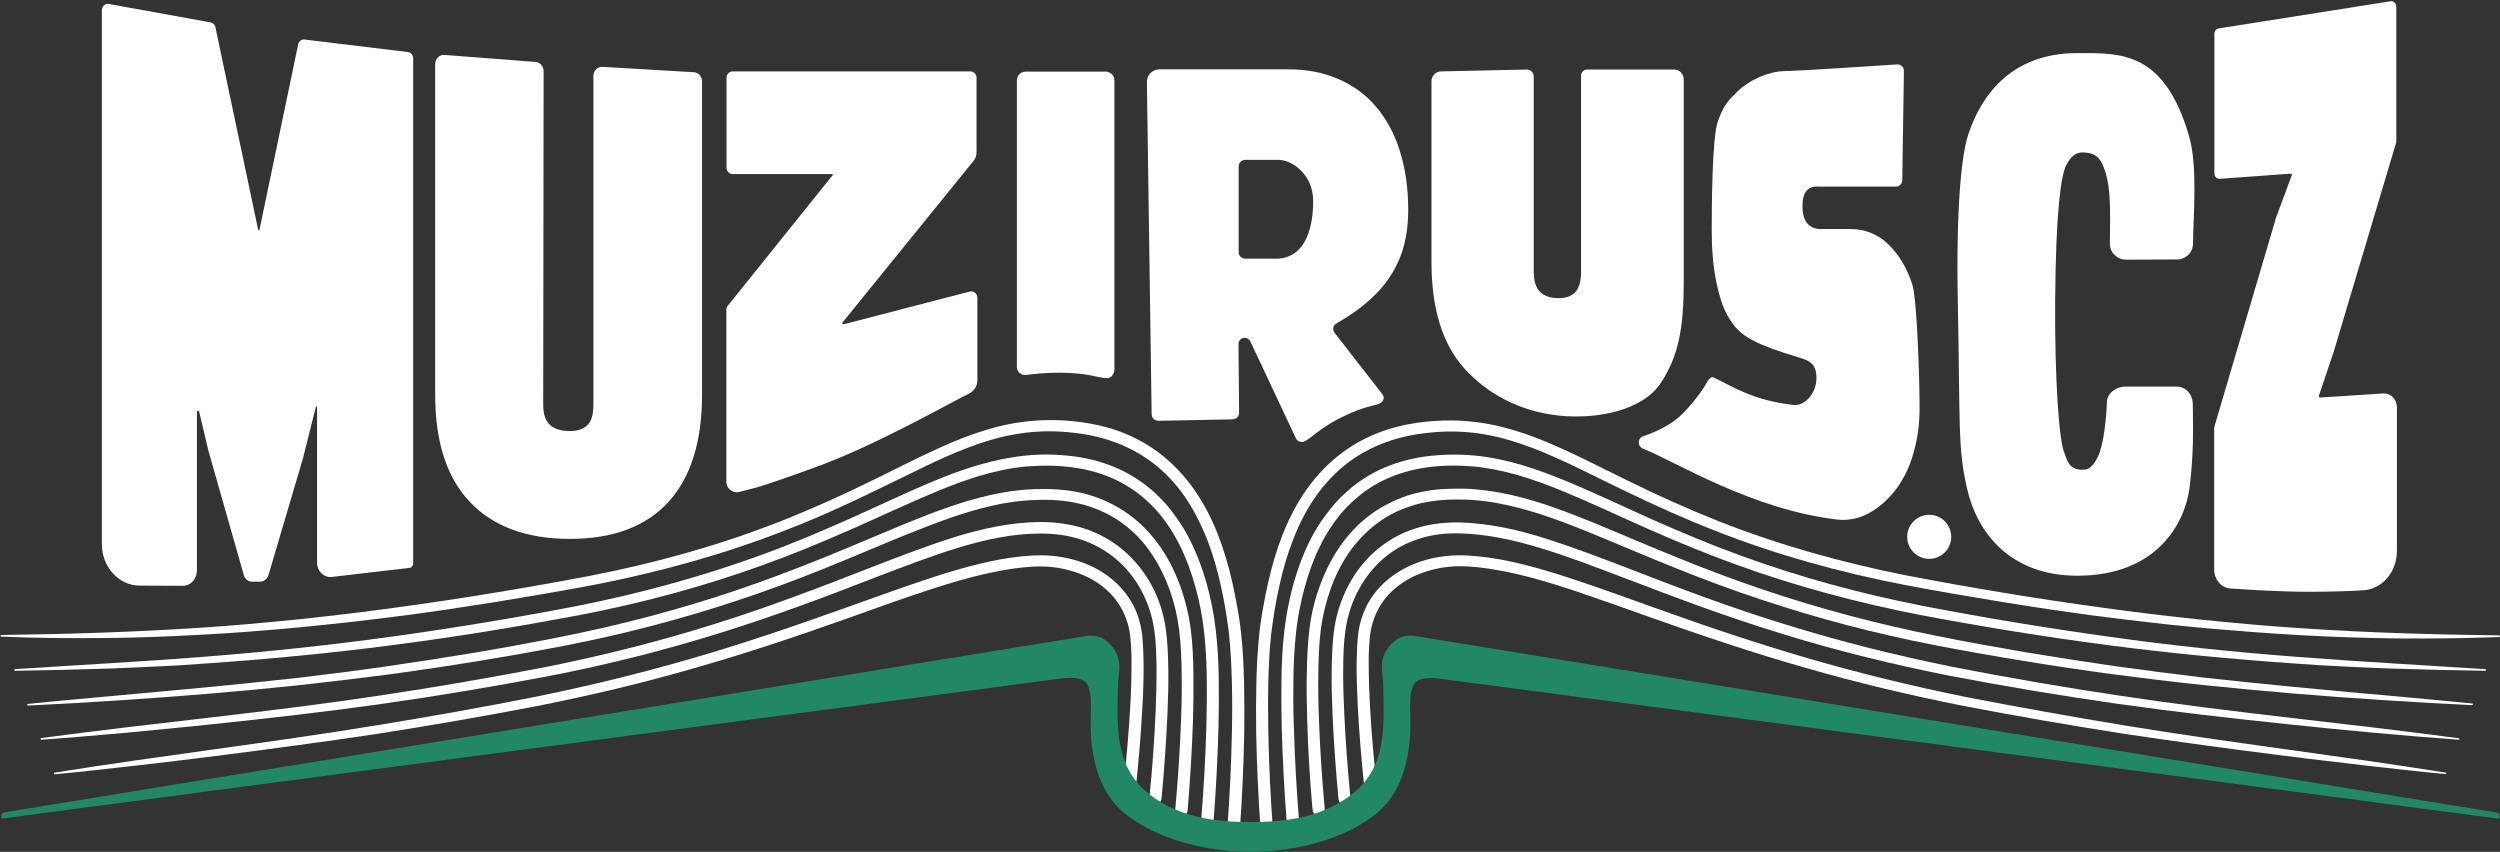 <?xml version="1.0" encoding="UTF-8"?>
<svg width="1215px" height="414px" viewBox="0 0 1215 414" version="1.1" xmlns="http://www.w3.org/2000/svg" xmlns:xlink="http://www.w3.org/1999/xlink">
    <rect x="0" y="0" width="1215" height="414" fill="#333333" stroke="none"/>
    <!-- Generator: Sketch 49.3 (51167) - http://www.bohemiancoding.com/sketch -->
    <title>Untitled</title>
    <desc>Created with Sketch.</desc>
    <defs></defs>
    <g id="Page-1" stroke="none" stroke-width="1" fill="none" fill-rule="evenodd">
        <g id="muzirus-svetle-logo-male" fill-rule="nonzero">
            <path d="M499.1,182.2 C499.1,182.2 508.3,180.8 518.7,181.2 C530.4,181.7 532.8,183.5 538,183.8 C540.1,183.9 541.6,181.6 541.6,179.5 L541.6,39.1 C541.6,36.7 539.7,34.8 537.3,34.8 L498.5,34.8 C496.1,34.8 494.2,36.7 494.2,39.1 L494.2,178 C494,180.7 496.4,182.7 499.1,182.2 Z" id="Shape" fill="#FFFFFF"></path>
            <g id="Group" transform="translate(0, 204)" fill="#FFFFFF">
                <path d="M546,178.3 C547.4,165.3 548.6,152.3 549.3,139.2 C549.7,132.7 549.9,126.2 549.9,119.7 L549.9,114.8 L549.7,110 L549.3,105.2 C549.1,103.7 548.9,102.2 548.5,100.7 C547.8,97.7 546.7,94.9 545.3,92.2 C543.9,89.5 542.1,87.1 540,84.8 C535.8,80.4 530.5,77 524.7,74.8 C518.9,72.6 512.7,71.4 506.4,71.3 L504,71.3 L501.6,71.4 L496.8,71.8 L492,72.4 L487.2,73.2 C474.5,75.5 462,79.2 449.6,83.3 C437.2,87.4 424.8,91.9 412.5,96.3 C400.1,100.7 387.7,105 375.2,109.1 C362.7,113.2 350.1,117.1 337.5,120.7 C312.2,128 286.5,134.1 260.7,139.2 C247.8,141.7 234.8,144 221.9,146.3 C209,148.5 196,150.7 183,152.7 C157,156.6 130.9,160.1 104.9,163.4 C91.9,165.1 78.8,166.6 65.8,168.1 L46.2,170.3 C39.7,171 33.1,171.7 26.6,172.3 C26.4,172.3 26.2,172.2 26.2,171.9 C26.2,171.7 26.3,171.5 26.5,171.5 C78.4,163.2 130.6,157.1 182.4,148.6 C208.3,144.4 234.2,139.8 259.9,134.7 C285.6,129.5 311.1,123.3 336.2,116 C348.8,112.4 361.3,108.4 373.7,104.3 C386.1,100.2 398.5,95.8 410.9,91.4 C423.3,87 435.6,82.5 448.1,78.3 C460.6,74.1 473.3,70.2 486.5,67.8 L491.5,67 L496.5,66.4 L501.5,66 L504.1,65.9 L506.7,65.9 C513.5,66 520.4,67.2 526.9,69.7 C533.4,72.1 539.4,76 544.3,81.1 C546.7,83.7 548.8,86.5 550.5,89.6 C552.2,92.7 553.4,96.1 554.2,99.5 C554.6,101.2 554.9,103 555.1,104.7 L555.5,109.8 L555.7,114.8 L555.8,119.8 C555.8,126.4 555.6,133.1 555.2,139.6 C554.5,152.8 553.4,165.9 552,179 C551.8,180.6 550.3,181.8 548.7,181.7 C547,181.5 545.8,180 546,178.3 Z" id="Shape"></path>
                <path d="M558.6,183.7 C560,170 561,156.2 561.6,142.5 C561.9,135.6 562.1,128.7 562.1,121.9 C562,115.1 561.9,108.2 560.9,101.6 C558.9,88.6 552.4,76.1 542.4,67.7 C537.4,63.5 531.5,60.2 525.3,58.2 C519,56.1 512.4,55.3 505.7,55.3 C492.2,55.3 478.8,58.2 465.7,62.2 C452.6,66.2 439.7,71.2 426.8,76.1 C413.9,81.1 401,86.1 387.9,90.8 C374.9,95.5 361.7,100 348.4,104.1 C321.9,112.3 294.9,119.1 267.6,124.4 C240.3,129.6 213,134.2 185.5,138.1 C158,142 130.5,145.1 102.9,148 C89.1,149.5 75.3,150.7 61.5,152.1 L40.8,153.9 C33.9,154.5 27,155 20.1,155.5 C19.9,155.5 19.7,155.4 19.7,155.1 C19.7,154.9 19.8,154.7 20,154.7 C74.9,147.3 130.1,142.3 184.8,134 C212.1,129.9 239.4,125.2 266.6,119.9 C293.7,114.4 320.5,107.7 346.8,99.4 C360,95.3 373,90.8 386,86 C399,81.3 411.8,76.2 424.8,71.2 C437.7,66.2 450.7,61.2 464,57 C477.3,52.9 491.3,49.8 505.5,49.7 C512.6,49.7 519.9,50.6 526.8,52.8 C533.7,55 540.2,58.6 545.8,63.3 C551.4,68 556,73.8 559.5,80.1 C563,86.5 565.3,93.4 566.4,100.6 C567.5,107.7 567.7,114.7 567.8,121.7 C567.9,128.7 567.7,135.7 567.4,142.6 C566.8,156.5 565.8,170.3 564.5,184.2 C564.3,185.8 562.9,187.1 561.2,186.9 C559.7,186.9 558.4,185.4 558.6,183.7 Z" id="Shape"></path>
                <path d="M571.2,189.1 C572.5,174.7 573.5,160.1 574,145.6 C574.3,138.3 574.4,131.1 574.3,123.9 C574.2,116.7 574,109.4 573.1,102.4 C572.2,95.4 570.6,88.4 568.1,81.8 C565.7,75.2 562.4,68.9 558.3,63.2 C554.2,57.5 549.1,52.6 543.3,48.8 C540.4,46.9 537.3,45.2 534.1,43.9 C530.9,42.6 527.6,41.4 524.2,40.7 C517.4,39.1 510.3,38.7 503.2,39 C496.1,39.2 489,40.2 482,41.8 C468,45 454.5,50.2 441,55.6 C427.5,61.1 414.1,66.9 400.6,72.3 C387,77.8 373.3,82.9 359.4,87.5 C331.6,96.8 303.2,104.2 274.5,109.8 C245.8,115.3 217,120 188,123.9 C173.5,125.8 159,127.5 144.5,129.1 C130,130.6 115.4,132 100.9,133.2 C71.8,135.6 42.7,137.5 13.6,138.9 C13.4,138.9 13.2,138.7 13.2,138.5 C13.2,138.3 13.3,138.1 13.6,138.1 C20.9,137.3 28.1,136.7 35.4,136 L57.2,134 C71.7,132.7 86.2,131.3 100.7,130 C115.2,128.6 129.7,127.1 144.2,125.5 C158.7,123.8 173.1,122 187.5,119.9 C201.9,117.8 216.3,115.6 230.7,113.2 C237.9,111.9 245.1,110.8 252.2,109.4 L262.9,107.4 L273.6,105.3 C302.1,99.6 330.3,92.2 357.8,82.9 C371.6,78.2 385.2,73.1 398.6,67.7 C412.1,62.3 425.4,56.5 439,50.9 C452.5,45.4 466.3,40 480.8,36.7 C488,35 495.5,34 502.9,33.7 C506.6,33.6 510.4,33.6 514.1,33.9 C517.9,34.1 521.6,34.7 525.3,35.5 C529,36.3 532.6,37.5 536.2,39 C539.7,40.5 543.1,42.3 546.3,44.4 C552.7,48.6 558.2,54 562.7,60.1 C567.2,66.2 570.7,73 573.3,80 C575.9,87 577.7,94.4 578.7,101.8 C579.7,109.2 579.9,116.6 580,124 C580.1,131.4 580,138.7 579.8,146 C579.3,160.7 578.4,175.2 577.2,189.8 C577.1,191.5 575.6,192.7 574,192.5 C572.3,192.2 571.1,190.8 571.2,189.1 Z" id="Shape"></path>
                <path d="M583.8,194.4 C585,179.2 585.9,163.9 586.3,148.7 C586.5,141.1 586.6,133.4 586.5,125.8 C586.4,118.2 586,110.6 585.2,103.1 C584.4,95.6 582.9,88.2 580.9,81 C578.9,73.8 576.3,66.7 572.9,60.1 C571.2,56.8 569.3,53.6 567.2,50.6 C565.1,47.6 562.8,44.7 560.2,42.1 C557.6,39.5 554.9,37 551.9,34.9 C548.9,32.8 545.8,30.9 542.5,29.3 C529.2,22.9 513.8,21.5 499,22.7 C484.1,24 469.6,28.9 455.6,34.7 C441.5,40.5 427.7,47.1 413.6,53.3 C399.5,59.5 385.3,65.4 370.8,70.6 C341.8,81.1 312,89.1 281.8,94.9 C251.6,100.6 221.3,105.6 190.9,109.5 C160.5,113.5 129.9,116.4 99.3,118.5 L87.8,119.3 L76.3,119.9 C68.6,120.3 61,120.6 53.3,120.9 C38,121.4 22.6,121.8 7.3,122 C7.1,122 6.9,121.8 6.9,121.6 C6.9,121.4 7.1,121.2 7.3,121.2 C37.9,119.2 68.5,117.6 99.1,115.2 C129.6,112.8 160.1,109.6 190.4,105.4 C220.7,101.2 251,96.2 281,90.4 C311,84.4 340.5,76.4 369.2,66 C383.6,60.8 397.6,54.9 411.6,48.7 C425.6,42.5 439.4,35.8 453.6,29.9 C460.7,26.9 468,24.2 475.5,22 C483,19.8 490.7,18.2 498.5,17.4 C506.3,16.6 514.2,16.8 522,17.8 C529.8,18.8 537.6,21 544.8,24.4 C548.4,26.1 551.8,28.2 555.1,30.5 C558.3,32.8 561.4,35.5 564.1,38.3 C566.9,41.1 569.4,44.2 571.7,47.5 C574,50.7 576.1,54.1 577.9,57.6 C581.5,64.6 584.3,72 586.4,79.5 C588.5,87 590,94.7 590.9,102.5 C591.8,110.3 592.2,118 592.3,125.7 C592.4,133.4 592.4,141.1 592.2,148.8 C591.8,164.2 591,179.5 589.8,194.9 C589.7,196.6 588.2,197.8 586.6,197.7 C584.9,197.6 583.7,196.1 583.8,194.4 Z" id="Shape"></path>
                <path d="M596.4,199.8 C597.6,183.8 598.4,167.8 598.7,151.8 C598.9,143.8 598.9,135.8 598.7,127.8 C598.5,119.8 598.1,111.8 597.3,104 C597.1,102 596.8,100.1 596.5,98.1 C596.2,96.1 595.9,94.2 595.6,92.2 C594.9,88.3 594.2,84.4 593.3,80.5 C591.6,72.8 589.4,65.1 586.5,57.8 C583.6,50.5 580,43.5 575.6,37.1 C571.1,30.7 565.8,25 559.5,20.4 C553.3,15.8 546.3,12.3 538.9,9.9 C531.5,7.5 523.7,6.3 515.9,5.8 C508.1,5.3 500.2,5.8 492.5,7.2 C484.8,8.6 477.2,10.9 469.8,13.8 C462.4,16.6 455.1,20 447.9,23.5 L426.3,34 C411.8,41.1 397.1,47.8 382,53.6 C351.9,65.4 320.6,74 288.9,80.2 C273,83.2 257.2,85.9 241.3,88.5 C233.3,89.8 225.4,90.9 217.4,92.2 L205.4,93.9 C201.4,94.5 197.4,95 193.4,95.5 L181.4,97 C177.4,97.5 173.4,97.9 169.4,98.4 C161.4,99.3 153.4,100.1 145.4,100.9 C129.4,102.4 113.3,103.7 97.2,104.5 C81.1,105.4 65,106 48.9,106.1 C32.8,106.2 16.7,106.1 0.6,105.4 C0.4,105.4 0.2,105.2 0.2,105 C0.2,104.8 0.4,104.6 0.6,104.6 C32.8,104.2 64.9,103.2 97,101.1 C113,100.1 129,98.6 145,97 C153,96.1 161,95.3 169,94.3 C173,93.8 177,93.4 181,92.8 L192.9,91.2 C224.7,86.9 256.5,81.6 288,75.6 C319.5,69.4 350.4,60.8 380.2,49 C395.1,43.1 409.7,36.5 424.1,29.4 L445.8,18.7 C453.1,15.2 460.4,11.8 468,8.8 C475.6,5.9 483.5,3.4 491.6,1.9 C499.7,0.4 508,-0.1 516.3,0.3 C524.5,0.8 532.7,2 540.7,4.5 C548.6,7 556.2,10.8 562.9,15.8 C569.6,20.8 575.4,26.9 580.2,33.7 C585,40.5 588.8,47.9 591.8,55.5 C594.8,63.2 597.1,71 598.9,79 C599.8,83 600.6,87 601.3,91 C601.6,93 602,95 602.3,97 C602.6,99 602.9,101.1 603.1,103.1 C604,111.2 604.4,119.3 604.6,127.4 C604.8,135.5 604.8,143.6 604.7,151.7 C604.4,167.9 603.7,184 602.5,200.1 C602.4,201.8 600.9,203 599.3,202.9 C597.5,202.9 596.3,201.5 596.4,199.8 Z" id="Shape"></path>
            </g>
            <g id="Group" transform="translate(610, 204)" fill="#FFFFFF">
                <path d="M53.1,179 C51.7,165.9 50.6,152.8 49.9,139.6 C49.6,133 49.3,126.4 49.3,119.8 L49.4,114.8 L49.6,109.8 L50,104.7 C50.2,103 50.5,101.2 50.9,99.5 C51.7,96.1 53,92.7 54.6,89.6 C56.3,86.5 58.4,83.6 60.8,81.1 C65.7,76 71.7,72.2 78.2,69.7 C84.7,67.2 91.6,66 98.4,65.9 L101,65.9 L103.6,66 L108.6,66.4 L113.6,67 L118.6,67.8 C131.8,70.2 144.5,74.1 157,78.3 C169.5,82.5 181.8,87 194.2,91.4 C206.6,95.8 218.9,100.2 231.4,104.3 C243.8,108.4 256.3,112.3 268.9,116 C294.1,123.3 319.5,129.5 345.2,134.7 C370.9,139.7 396.8,144.3 422.7,148.6 C474.5,157.1 526.7,163.2 578.6,171.5 C578.8,171.5 579,171.7 578.9,171.9 C578.9,172.1 578.7,172.2 578.5,172.2 C572,171.6 565.4,170.9 558.9,170.2 L539.3,168 C526.3,166.4 513.2,165 500.2,163.3 C474.1,160 448.1,156.5 422.1,152.6 C409.1,150.6 396.1,148.4 383.2,146.2 C370.3,143.9 357.3,141.6 344.4,139.1 C318.6,134 292.9,127.9 267.6,120.6 C254.9,117 242.4,113.1 229.9,109 C217.4,104.9 205,100.6 192.6,96.2 C180.2,91.8 167.9,87.4 155.5,83.2 C143.1,79.1 130.6,75.3 117.9,73.1 L113.1,72.3 L108.3,71.7 L103.5,71.3 L101.1,71.2 L98.7,71.2 C92.4,71.3 86.2,72.5 80.4,74.7 C74.6,76.9 69.3,80.3 65.1,84.7 C63,86.9 61.2,89.4 59.8,92.1 C58.4,94.8 57.3,97.6 56.6,100.6 C56.2,102.1 56,103.6 55.8,105.1 L55.4,109.9 L55.2,114.7 L55.2,119.6 C55.2,126.1 55.5,132.6 55.8,139.1 C56.5,152.1 57.7,165.2 59.1,178.2 C59.3,179.8 58.1,181.3 56.4,181.5 C54.7,181.7 53.3,180.7 53.1,179 Z" id="Shape"></path>
                <path d="M40.5,184.3 C39.2,170.4 38.2,156.6 37.6,142.7 C37.3,135.7 37.1,128.8 37.2,121.8 C37.3,114.8 37.5,107.8 38.6,100.7 C39.7,93.6 42.1,86.6 45.5,80.2 C48.9,73.8 53.5,68 59,63.3 C64.5,58.6 71.1,54.9 78,52.8 C84.9,50.6 92.2,49.8 99.4,49.9 C113.6,50.3 127.5,53.4 140.8,57.6 C154.1,61.8 167.1,66.8 180,71.7 C192.9,76.7 205.8,81.7 218.8,86.4 C231.8,91.1 244.9,95.6 258.1,99.6 C284.5,107.8 311.3,114.5 338.4,120 C365.5,125.3 392.8,130 420.2,134.1 C474.9,142.4 530.1,147.4 585,154.8 C585.2,154.8 585.4,155 585.3,155.2 C585.3,155.4 585.1,155.6 584.9,155.5 C578,155 571.1,154.4 564.2,153.9 L543.5,152.1 C529.7,150.8 515.9,149.5 502.1,148 C474.5,145.1 447,142 419.5,138.1 C392,134.2 364.7,129.6 337.4,124.4 C310.2,119 283.1,112.4 256.6,104.2 C243.3,100.1 230.1,95.7 217.1,91 C204,86.3 191.1,81.3 178.1,76.4 C165.2,71.5 152.3,66.5 139.1,62.5 C126,58.5 112.6,55.5 99.1,55.2 C92.4,55.1 85.8,55.8 79.5,57.9 C73.2,59.9 67.4,63.1 62.4,67.4 C52.4,76 46,88.5 44,101.5 C43,108.1 42.8,115 42.8,121.8 C42.7,128.7 43,135.5 43.3,142.4 C43.9,156.2 45,170 46.3,183.7 C46.5,185.3 45.3,186.8 43.6,187 C42.1,187.2 40.7,186 40.5,184.3 Z" id="Shape"></path>
                <path d="M27.9,189.6 C26.6,175 25.7,160.4 25.3,145.8 C25.1,138.5 24.9,131.1 25.1,123.8 C25.2,116.4 25.5,109.1 26.4,101.6 C27.3,94.2 29.1,86.8 31.8,79.8 C34.4,72.8 37.9,66 42.4,59.9 C46.9,53.8 52.4,48.4 58.8,44.2 C62,42.1 65.4,40.3 68.9,38.8 C72.4,37.3 76,36.1 79.8,35.3 C83.5,34.5 87.3,33.9 91,33.7 C94.8,33.5 98.5,33.4 102.2,33.5 C109.7,33.8 117.1,34.9 124.3,36.5 C138.8,39.8 152.6,45.2 166.1,50.7 C179.6,56.3 193,62.1 206.5,67.5 C220,73 233.6,78.1 247.3,82.7 C274.8,92 303,99.4 331.5,105.1 L342.2,107.2 L352.9,109.2 C360.1,110.5 367.2,111.7 374.4,113 C388.8,115.4 403.2,117.6 417.6,119.7 C432,121.7 446.5,123.6 460.9,125.3 C475.4,126.9 489.9,128.4 504.4,129.8 C518.9,131.1 533.4,132.6 547.9,133.8 L569.7,135.8 C577,136.5 584.2,137.2 591.5,137.9 C591.7,137.9 591.9,138.1 591.8,138.3 C591.8,138.5 591.6,138.7 591.4,138.7 C562.3,137.3 533.1,135.4 504.1,133 C489.6,131.8 475,130.4 460.5,128.9 C446,127.4 431.5,125.6 417,123.7 C388,119.8 359.3,115.1 330.5,109.6 C301.8,104 273.4,96.6 245.6,87.3 C231.7,82.7 218,77.6 204.4,72.1 C190.8,66.7 177.4,60.9 164,55.4 C150.5,49.9 137,44.7 123,41.6 C116,40 108.9,39 101.8,38.8 C94.7,38.6 87.6,39 80.8,40.5 C77.4,41.3 74.1,42.4 70.9,43.7 C67.7,45 64.6,46.7 61.7,48.6 C55.9,52.5 50.9,57.4 46.7,63 C42.6,68.7 39.3,75 36.9,81.6 C34.5,88.2 32.8,95.2 31.9,102.2 C31,109.2 30.8,116.5 30.7,123.7 C30.6,130.9 30.7,138.2 31,145.4 C31.5,159.9 32.5,174.4 33.8,188.9 C33.9,190.6 32.7,192 31.1,192.2 C29.5,192.5 28.1,191.3 27.9,189.6 Z" id="Shape"></path>
                <path d="M15.3,194.9 C14.1,179.5 13.3,164.2 12.9,148.8 C12.7,141.1 12.7,133.4 12.8,125.7 C12.9,118 13.3,110.2 14.2,102.5 C15.1,94.7 16.6,87.1 18.7,79.5 C20.8,72 23.6,64.6 27.2,57.6 C29,54.1 31.1,50.7 33.4,47.5 C35.7,44.3 38.2,41.2 41,38.3 C43.8,35.5 46.8,32.8 50,30.5 C53.3,28.2 56.7,26.1 60.3,24.4 C67.5,21 75.3,18.8 83.1,17.8 C90.9,16.8 98.8,16.7 106.6,17.4 C114.4,18.1 122.1,19.8 129.6,22 C137.1,24.2 144.3,27 151.5,29.9 C165.8,35.9 179.6,42.5 193.5,48.7 C207.5,54.9 221.6,60.8 235.9,66 C264.6,76.5 294.1,84.5 324.1,90.4 C354.1,96.2 384.4,101.2 414.7,105.4 C445,109.7 475.5,112.9 506,115.2 C536.5,117.6 567.1,119.2 597.8,121.2 C598,121.2 598.2,121.4 598.2,121.6 C598.2,121.8 598,122 597.8,122 C582.5,121.8 567.1,121.4 551.8,120.9 C544.1,120.6 536.5,120.3 528.8,119.9 L517.3,119.3 L505.8,118.5 C475.2,116.4 444.6,113.5 414.2,109.5 C383.7,105.5 353.5,100.6 323.3,94.9 C293.1,89 263.3,81.1 234.3,70.6 C219.8,65.4 205.6,59.5 191.5,53.3 C177.4,47.1 163.6,40.5 149.5,34.7 C135.5,28.9 121,24.1 106.1,22.7 C91.3,21.4 75.9,22.9 62.6,29.3 C59.3,30.9 56.1,32.8 53.2,34.9 C50.2,37.1 47.5,39.5 44.9,42.1 C42.3,44.7 40,47.6 37.9,50.6 C35.8,53.6 33.8,56.8 32.2,60.1 C28.8,66.7 26.2,73.8 24.2,81 C22.2,88.2 20.7,95.7 19.9,103.1 C19.1,110.6 18.7,118.2 18.6,125.8 C18.5,133.4 18.5,141 18.8,148.7 C19.2,164 20.1,179.3 21.3,194.4 C21.4,196.1 20.2,197.5 18.6,197.6 C16.9,197.8 15.5,196.6 15.3,194.9 Z" id="Shape"></path>
                <path d="M2.7,200.3 C1.6,184.2 0.8,168.1 0.5,151.9 C0.4,143.8 0.4,135.7 0.6,127.6 C0.8,119.5 1.2,111.4 2.1,103.3 C2.3,101.3 2.6,99.2 2.9,97.2 C3.2,95.2 3.5,93.2 3.9,91.2 C4.6,87.2 5.4,83.2 6.3,79.2 C8.1,71.2 10.4,63.3 13.4,55.7 C16.4,48.1 20.2,40.6 25,33.9 C29.8,27.1 35.6,21 42.3,16 C49,11 56.6,7.2 64.5,4.7 C72.4,2.2 80.7,0.9 88.9,0.5 C97.1,1.39110945e-13 105.4,0.6 113.6,2.1 C121.7,3.6 129.6,6.1 137.2,9 C144.8,12 152.2,15.4 159.4,18.9 L181.1,29.6 C195.5,36.7 210.1,43.3 225,49.2 C254.8,61 285.8,69.6 317.2,75.8 C348.7,81.8 380.5,87.1 412.3,91.4 L424.2,93 C428.2,93.5 432.2,94 436.2,94.5 C444.2,95.5 452.2,96.3 460.2,97.2 C476.2,98.8 492.2,100.3 508.2,101.3 C540.3,103.5 572.4,104.4 604.6,104.8 C604.8,104.8 605,105 605,105.2 C605,105.4 604.8,105.6 604.6,105.6 C588.5,106.2 572.4,106.4 556.3,106.3 C540.2,106.1 524.1,105.6 508,104.7 C491.9,103.8 475.8,102.5 459.8,101.1 C451.8,100.3 443.8,99.6 435.8,98.6 C431.8,98.1 427.8,97.7 423.8,97.2 L411.8,95.7 C407.8,95.2 403.8,94.7 399.8,94.1 L387.8,92.4 C379.8,91.2 371.9,90 363.9,88.7 C348,86.1 332.1,83.4 316.3,80.4 C284.6,74.3 253.3,65.7 223.2,53.8 C208.1,47.9 193.4,41.2 178.9,34.2 L157.2,23.6 C150,20.1 142.7,16.8 135.3,13.9 C127.9,11.1 120.3,8.7 112.6,7.3 C104.9,5.9 97,5.4 89.2,5.9 C81.4,6.4 73.6,7.6 66.2,10 C58.8,12.4 51.8,15.9 45.6,20.5 C39.4,25.1 34,30.8 29.5,37.2 C25,43.6 21.4,50.6 18.6,57.9 C15.7,65.2 13.5,72.8 11.8,80.6 C10.9,84.5 10.2,88.4 9.5,92.3 C9.2,94.3 8.9,96.2 8.6,98.2 C8.3,100.2 8.1,102.1 7.8,104.1 C6.9,112 6.6,120 6.4,127.9 C6.2,135.9 6.3,143.9 6.4,151.9 C6.7,167.9 7.5,184 8.7,199.9 C8.8,201.6 7.6,203 5.9,203.1 C4.3,203.2 2.9,201.9 2.7,200.3 Z" id="Shape"></path>
            </g>
            <path d="M562.9,204.5 C561.2,204.5 559.8,203.2 559.7,201.5 L557.4,39.8 C557.4,36.4 560,33.8 563.4,33.7 L626.1,33.7 C634.9,33.7 643,35.2 650.2,38.3 C657.4,41.4 663.6,45.8 668.6,51.7 C673.7,57.6 677.6,64.7 680.3,73.3 C683,81.8 684.4,91.5 684.4,102.2 C684.4,125.7 674.6,142.9 649.5,157.2 C647.9,158.1 647.5,160.1 648.5,161.6 L672,191.8 C673.4,193.9 671.7,196 669.2,196.6 C662.3,198.2 657.3,200.1 650.4,203.6 C641.5,208.2 637.5,212.8 634,214.5 C632.4,215.3 630.6,214.6 629.8,213 L607.7,166 C607.2,164.9 606.1,164.2 604.9,164.2 C603.2,164.2 601.9,165.5 601.9,167.2 L602.2,200.7 C602.2,202.4 600.8,203.8 599.1,203.8 L562.9,204.5 Z M602,80.8 L602,122.6 C602,124.3 603.4,125.7 605.1,125.7 L621.1,125.7 C621.2,125.7 621.3,125.7 621.4,125.7 C635.5,124.6 638.2,108.7 638.2,97.7 C638.2,84.9 628.1,77.7 621.3,77.7 L605.2,77.7 C603.4,77.7 602,79.1 602,80.8 Z" id="Shape" fill="#FFFFFF"></path>
            <path d="M607.8,414 C623.3,414 648.6,410.6 667.4,396.6 C673.3,392.2 683,382.7 685.1,360.1 C685.8,352.6 685.2,346 685.3,341.5 C685.4,338.8 685.6,333.5 688.3,331.3 C691.2,328.9 697.2,329.5 700.2,329.9 L1214.4,397.9 C1214.6,397.9 1214.7,397.8 1214.7,397.7 L1214.8,396.8 C1214.9,395.9 1214.3,395.1 1213.4,394.9 L687.2,309 C684.6,308.7 680.7,309.1 678.2,311.2 C675.9,313.2 673,315.7 671.9,320.8 C671.1,324.5 672.2,328.7 672.3,334.6 C672.7,354.1 673.7,373.1 656.9,386.1 C641,398.5 621.1,399.5 607.8,399.5 C594.5,399.5 574.6,398.5 558.7,386.1 C541.9,373 542.9,354 543.3,334.6 C543.4,328.6 544.6,324.5 543.7,320.8 C542.6,315.8 539.7,313.2 537.4,311.2 C534.9,309.1 531,308.7 528.4,309 L2.1,394.8 C1.2,394.9 0.6,395.8 0.7,396.7 L0.8,397.6 C0.8,397.8 1,397.9 1.1,397.8 L515.3,329.8 C518.3,329.4 524.3,328.8 527.2,331.2 C529.9,333.5 530.1,338.8 530.2,341.4 C530.3,345.9 529.7,352.5 530.4,360 C532.5,382.6 542.2,392 548.1,396.5 C567,410.6 592.3,414 607.8,414 Z" id="Shape" fill="#228766"></path>
            <path d="M126.1,111.7 L144.9,21.6 C145.2,20 146.6,19 148,19.2 L198.3,25.3 C199.8,25.5 200.8,26.8 200.8,28.4 L200.8,273.7 C200.8,274.9 200,275.9 198.9,276 L161.2,280.4 C157.4,280.8 154.1,277.6 154.1,273.5 L154.1,197.9 C154.1,197.5 153.6,197.4 153.5,197.8 L147.2,222.9 L130.5,279.4 C129.9,281.4 128.2,282.7 126.4,282.7 L122.5,282.7 C120.6,282.7 119,281.4 118.5,279.5 L101.3,219.1 L96.8,200.1 C96.6,199.4 95.7,199.5 95.7,200.3 L95.7,277.2 C95.7,281.4 92.6,284.8 88.8,284.7 L67.9,284.6 C57.7,284.6 49.5,275.5 49.5,264.4 L49.5,5 C49.5,3.1 51.1,1.6 52.8,1.9 L102.4,10.9 C103.5,11.1 104.5,12 104.7,13.3 L125.5,111.8 C125.7,112 126,112 126.1,111.7 Z" id="Shape" fill="#FFFFFF"></path>
            <path d="M277,261.9 C255.9,261.9 239.7,255.9 228.4,244 C217.1,232.1 211.5,214.7 211.5,191.9 L211.5,31.2 C211.5,28.6 213.5,26.5 216,26.7 L260.3,30.1 C262.5,30.3 264.2,32.2 264.2,34.6 L264,196.6 C264,201.3 265.1,204.7 267.4,206.6 C269.6,208.6 272.9,209.5 277.1,209.5 C280.7,209.5 283.5,208.5 285.5,206.6 C287.5,204.6 288.4,201.3 288.4,196.6 L288.4,37 C288.4,34.4 290.4,32.3 292.9,32.5 L337.3,35.1 C339.5,35.3 341.2,37.2 341.2,39.6 L341.2,191.7 C341.2,214.5 335.8,231.9 324.9,243.9 C313.9,255.9 298,261.9 277,261.9 Z" id="Shape" fill="#FFFFFF"></path>
            <path d="M757.8,202 C737.9,199.9 722.4,190.9 711.7,179.1 C701,167.2 695.7,150 695.7,127.3 L695.7,39.5 C695.7,36.9 697.8,34.7 700.4,34.7 L742,33.8 C743.9,33.8 745.4,35.3 745.4,37.2 L745.4,132 C745.4,136.7 746.5,140 748.6,142 C750.7,144 753.8,144.9 757.7,144.9 C761.1,144.9 763.8,143.9 765.6,142 C767.4,140 768.4,136.7 768.4,132 L768.4,36.7 C768.4,35.1 769.7,33.8 771.3,33.8 L813.6,33.8 C816.2,33.8 818.3,35.9 818.3,38.5 L818.3,136.5 C818.3,159.2 815.9,172.9 807.1,186.2 C798.3,199.4 776.5,203.9 757.8,202 Z" id="Shape" fill="#FFFFFF"></path>
            <path d="M842.3,157.6 C837.8,151.6 835.8,145.1 834.1,136.9 C832.5,128.9 831.9,121.1 831.9,111.5 C831.9,102.5 832,66.7 834.9,58.9 C837.8,51.1 839.5,49.2 844.8,44.1 C850,39 859.4,34.8 866.6,34.6 C878.8,34.2 911.5,32 922,31.3 C923.8,31.2 925.3,32.6 925.3,34.5 L924.5,87.5 C924.5,89.3 923.1,90.7 921.4,90.7 L884.1,90.7 C878.7,90.2 876,93.3 876,100.2 C876,107 878.6,110.6 883.8,111.3 C884,111.3 884.2,111.3 884.4,111.3 L899,111.3 C906.6,111.3 912.9,113.9 918,119 C923.1,124.1 926.9,130.5 929.4,138.3 C931.9,146.1 933.1,191.4 932.9,200.4 C932.7,209.4 931.1,217.8 928.2,225.5 C925.2,233.3 920.8,239.7 914.9,244.8 C909,249.9 901.6,253.5 892.9,252.5 C851.2,247.6 814.5,224.4 798.4,218 C795.7,216.9 795.8,212.9 798.6,212 C804.6,210 812.4,206.5 817.8,201 C825,193.6 828.5,187.8 830,185.1 C830.6,184.1 831.7,183 832.7,183.4 C841.7,187.5 851,194.4 871.5,196.8 C877.4,197.5 882.8,190.8 882.8,183.9 C882.8,176.7 879.6,175.3 873.8,173.6 C854.3,167.7 847,163.9 842.3,157.6 Z" id="Shape" fill="#FFFFFF"></path>
            <path d="M1076.3,207 L1106.3,105.3 C1106.3,105.2 1106.3,105.2 1106.4,105.1 L1113.8,85.2 C1114,84.8 1113.7,84.3 1113.2,84.4 L1078.8,86.9 C1077.4,87 1076.2,85.8 1076.2,84.3 L1076.2,16.4 C1076.2,15.1 1077.1,14 1078.3,13.8 L1161.9,0.6 C1163.3,0.4 1164.6,1.6 1164.6,3.2 L1164.6,68.6 C1164.6,68.9 1164.6,69.2 1164.5,69.4 L1134,171.6 C1134,171.7 1134,171.7 1133.9,171.8 L1127,192.3 C1126.8,192.7 1127.1,193.2 1127.6,193.2 L1158.7,191.2 C1162.1,191.2 1164.9,194.2 1164.9,198 L1164.9,267.8 C1164.9,278 1157.7,286.4 1148.4,286.9 C1141.7,287.3 1132.9,287.6 1121.9,287.6 C1108.2,287.6 1092.9,286.6 1083.9,286 C1079.5,285.7 1076.1,281.6 1076.1,276.8 L1076.1,207.8 C1076.2,207.6 1076.3,207.3 1076.3,207 Z" id="Shape" fill="#FFFFFF"></path>
            <path d="M1012.8,74.1 C1009,73.8 1006.3,75.9 1004,80.7 C1001.8,85.4 999.1,101.1 998.8,147.1 C998.6,183.6 1000.6,214 1003.3,220.2 C1004.6,223.3 1005.4,229.1 1013.4,228.2 C1015.4,228 1017.5,226.2 1019.5,222.1 C1022.4,216.4 1023.6,203.8 1024,195.1 C1024.2,190.9 1028.6,187.9 1032.8,187.9 L1057.9,187.9 C1062.4,187.9 1065.6,191.7 1065.7,196.2 C1065.9,209.6 1066.1,221.4 1064.1,237.1 C1062,253.7 1048.7,279.8 1009.6,279.8 C976.8,279.8 960.8,258.7 956,237.5 C951.4,217.2 952.7,207.7 951.5,146.8 C950.6,101.8 953.2,75.8 956.5,65.6 C962.1,48.4 975.9,25.8 1009.6,25.8 C1030.5,25.8 1051.8,24.6 1063.9,66.2 C1068.2,81.1 1065.9,105.5 1065.8,118.4 C1065.8,122.7 1062.3,126.1 1058,126.1 L1033.2,126.2 C1028.9,126.2 1025.4,122.7 1025.4,118.5 C1025.3,109.1 1026.6,91.9 1022.6,81.8 C1020.4,75.8 1017.7,74.4 1012.8,74.1 Z" id="Shape" fill="#FFFFFF"></path>
            <path d="M410,157.6 L471.3,141.7 C473.2,141.2 475,142.7 475,144.7 L475,184.9 C475,187.7 473.3,190.1 470.9,191.3 C460,196.7 425.1,216.7 395.7,227.3 C374.6,234.9 369.3,236.7 359.2,239.1 C356,239.9 353,237.4 353,234 L353,150.6 C353,149.9 353.2,149.2 353.7,148.6 L404.7,85.1 C404.9,84.9 404.7,84.6 404.5,84.6 L356.1,84.6 C354.4,84.6 353.1,83.2 353.1,81.5 L353.1,37.8 C353.1,36.1 354.4,34.7 356.1,34.7 L471.6,34.7 C473.3,34.7 474.6,36.1 474.6,37.8 L474.6,73.4 C474.7,75.6 474.1,76.9 473.3,78 L409.4,156.8 C409.2,157.2 409.5,157.7 410,157.6 Z" id="Shape" fill="#FFFFFF"></path>
            <circle id="Oval" fill="#FFFFFF" cx="937.6" cy="260.9" r="10.7"></circle>
        </g>
    </g>
</svg>